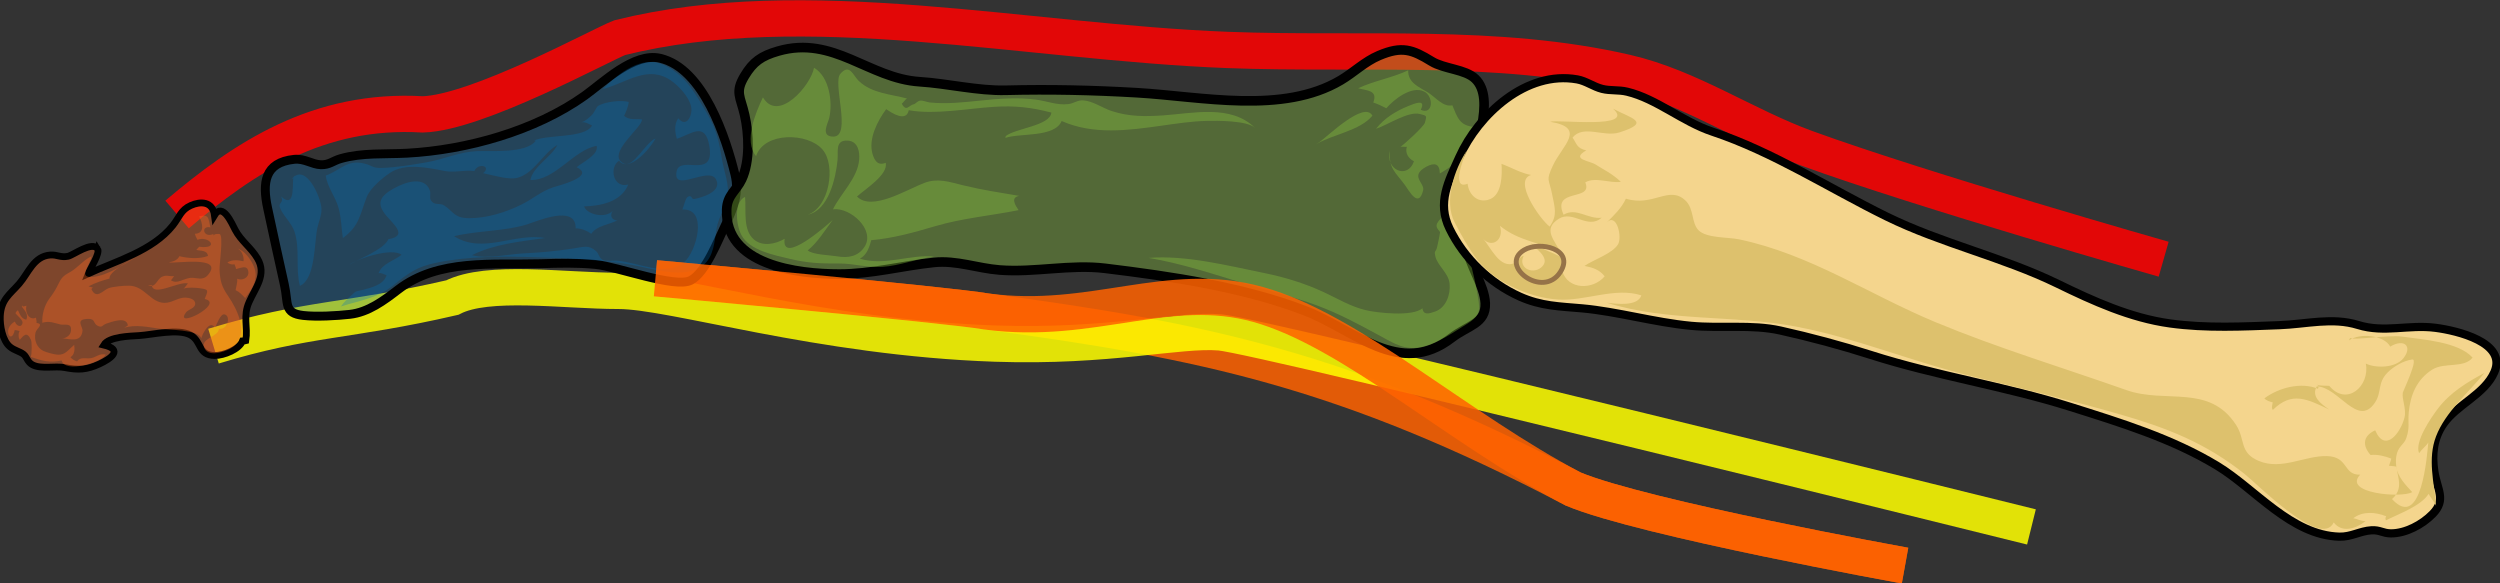 <?xml version="1.0" encoding="UTF-8" standalone="no"?>
<svg
   xmlns:dc="http://purl.org/dc/elements/1.1/"
   xmlns:cc="http://creativecommons.org/ns#"
   xmlns:rdf="http://www.w3.org/1999/02/22-rdf-syntax-ns#"
   xmlns:svg="http://www.w3.org/2000/svg"
   xmlns="http://www.w3.org/2000/svg"
   xmlns:sodipodi="http://sodipodi.sourceforge.net/DTD/sodipodi-0.dtd"
   xmlns:inkscape="http://www.inkscape.org/namespaces/inkscape"
   width="137.841mm"
   height="32.169mm"
   viewBox="0 0 137.841 32.169"
   version="1.1"
   id="svg8"
   inkscape:version="1.0.1 (3bc2e813f5, 2020-09-07)"
   sodipodi:docname="finger_tendons.svg"
   inkscape:export-filename="/home/afabisch/finger_tendons.png"
   inkscape:export-xdpi="90"
   inkscape:export-ydpi="90">
  <rect x="0" y="0" width="137.841" height="32.169" fill="#333333" stroke="none"/>
  <defs
     id="defs2" />
  <sodipodi:namedview
     id="base"
     pagecolor="#ffffff"
     bordercolor="#666666"
     borderopacity="1.0"
     inkscape:pageopacity="0.0"
     inkscape:pageshadow="2"
     inkscape:zoom="0.98994949"
     inkscape:cx="140.71517"
     inkscape:cy="10.489812"
     inkscape:document-units="mm"
     inkscape:current-layer="layer1"
     inkscape:document-rotation="0"
     showgrid="false"
     fit-margin-top="0"
     fit-margin-left="0"
     fit-margin-right="0"
     fit-margin-bottom="0"
     inkscape:window-width="1920"
     inkscape:window-height="1051"
     inkscape:window-x="1920"
     inkscape:window-y="0"
     inkscape:window-maximized="1" />
  <g
     inkscape:label="Layer 1"
     inkscape:groupmode="layer"
     id="layer1"
     transform="translate(-26.865,-52.787)">
    <path
       style="fill:none;stroke:#ff6200;stroke-width:2;stroke-linecap:butt;stroke-linejoin:miter;stroke-miterlimit:4;stroke-dasharray:none;stroke-opacity:0.857"
       d="m 131.902,83.972 c 0,0 -14.424,-2.607 -18.29,-4.219 C 101.092,73.187 93.146,71.55 81.257,69.962 79.085,69.58 63.004,68.13 63.004,68.13"
       id="path847"
       sodipodi:nodetypes="cccc" />
    <path
       style="fill:none;stroke:#ff0100;stroke-width:2;stroke-linecap:butt;stroke-linejoin:miter;stroke-miterlimit:4;stroke-dasharray:none;stroke-opacity:0.857"
       d="m 146.161,67.079 c 0,0 -13.24,-3.77 -19.702,-6.124 -3.371,-1.228 -6.428,-3.358 -9.924,-4.165 -7.152,-1.652 -14.65,-0.967 -21.984,-1.249 -11.165,-0.43 -23.278,-3.232 -33.514,-0.678 -0.966,0.359 -7.848,4.148 -10.863,4.231 -5.778,-0.339 -9.854,2.39 -13.545,5.519"
       id="path849"
       sodipodi:nodetypes="caaaccc" />
    <path
       style="fill:none;stroke:#ffff00;stroke-width:2;stroke-linecap:butt;stroke-linejoin:miter;stroke-miterlimit:4;stroke-dasharray:none;stroke-opacity:0.857"
       d="m 138.872,81.84 c 0,0 -42.46,-10.536 -44.74,-10.725 -2.28,-0.189 -6.136,0.831 -12.38,0.617 -9.726,-0.334 -17.769,-2.907 -20.786,-2.907 -3.017,0 -7.206,-0.639 -9.165,0.369 -5.811,1.341 -7.946,1.095 -13.164,2.678"
       id="path851"
       sodipodi:nodetypes="cssscc" />
    <g
       id="g315"
       style="fill:#0071bc;fill-opacity:0.288"
       transform="matrix(0.077,0.484,0.484,-0.077,-16.795,-85.274)">
      <path
         id="path317"
         style="fill:#0071bc;fill-opacity:0.288;stroke:#000000"
         d="m 310.352,116.044 c -1.154,-2.815 1.696,-6.798 2.817,-9.055 3.034,-6.106 3.951,-14.049 3.25,-20.764 -0.254,-2.431 -0.87,-4.967 -0.568,-7.456 0.108,-0.904 0.507,-1.372 0.331,-2.306 -0.184,-0.97 -1.012,-1.708 -1.074,-2.87 -0.182,-3.373 2.061,-3.971 4.949,-3.817 2.928,0.155 5.845,0.321 8.794,0.506 2.23,0.14 3.163,-0.597 3.764,1.556 0.403,1.445 0.63,3.725 0.699,5.195 0.098,2.079 -0.929,4.023 -1.9,5.812 -2.735,5.03 -1.047,10.928 -0.355,16.254 0.278,2.144 0.519,4.043 1.056,6.115 0.613,2.365 4.076,8.406 3.449,10.306 -0.582,1.764 -4.012,3.759 -5.449,4.762 -1.741,1.215 -3.347,2.188 -5.515,2.014 -4.221,-0.342 -12.347,-1.61 -14.248,-6.252 z"
         inkscape:connector-curvature="0" />
      <path
         id="path319"
         style="fill:#0071bc;fill-opacity:0.288"
         d="m 313.114,116.948 c 0.749,0.741 2.083,1.621 3.165,1.676 0.953,0.048 2.35,-0.9 1.057,-1.634 0.55,-0.565 1.489,-0.632 2.252,-0.518 -0.256,1.678 -1.486,3.46 1.4,3.481 4.102,0.031 -0.065,-3.865 2.633,-4.188 1.678,-0.2 -0.34,3.799 1.152,4.329 1.503,0.533 1.791,-1.888 1.815,-2.78 0.009,-0.323 -0.608,-0.131 -0.327,-0.709 0.117,-0.242 1.038,-0.6 1.285,-0.778 0.311,2.939 4.959,0.802 5.863,-0.714 1.394,-2.334 -0.729,-4.979 -1.342,-7.466 -0.094,-0.379 -0.089,-1.237 -0.326,-1.545 -0.324,-0.423 -0.744,-0.285 -1.128,-0.618 -0.806,-0.699 -0.667,-1.192 -0.667,-2.497 0,-1.9 -0.13,-3.695 -0.334,-5.574 -0.195,-1.799 0.017,-4.12 -0.712,-5.76 -0.851,2.632 -0.664,5.717 -0.613,8.431 -1.161,-3.366 0.741,-7.196 -1.813,-10.086 -0.216,2.676 0.354,5.69 -0.017,8.292 -0.153,1.079 -1.428,5.858 1.292,5.35 0.114,0.638 0.448,1.197 0.883,1.642 -0.833,0.791 -0.675,2.069 -1.025,3.115 -0.141,-0.624 -0.679,-0.752 -1.14,-0.342 0.72,-0.897 0.021,-2.869 -1.002,-3.094 0.227,1.818 0.189,4.186 -1.653,5.303 0.2,-1.742 -2.243,-1.866 -2.805,-0.609 1.53,0.87 -0.702,3.594 -1.828,4.455 0.214,-1.137 2.894,-2.988 2.232,-3.952 -1.361,-1.987 -3.774,2.86 -4.608,2.765 -0.155,-0.68 -0.109,-1.422 -0.688,-1.912 -0.445,0.296 -0.939,0.629 -1.471,0.758 -0.355,-0.774 -0.459,-2.678 -0.082,-3.498 0.08,-0.176 0.67,-0.527 0.879,-0.822 0.274,-0.389 0.555,-0.815 0.629,-1.286 0.021,0.485 0.307,0.757 0.541,1.115 1.342,-0.987 0.158,-5.172 0.667,-6.775 -0.019,0.09 -0.009,0.177 0.033,0.261 1.27,-1.285 0.313,-5.107 0.124,-6.692 -0.242,-2.045 0.316,-3.799 0.343,-5.769 0.022,-1.666 0.048,-3.503 -0.167,-5.153 -0.138,-1.057 -0.438,-0.976 -0.8,-1.854 -0.759,-1.836 0.278,-2.623 0.663,-4.486 1.287,-0.043 2.51,0.702 3.808,0.848 1.2,0.136 2.253,-0.04 3.437,-0.055 -1.064,2.086 -2.327,2.313 -4.147,3.386 -0.905,0.533 -1.804,2.016 -2.261,2.996 -0.877,1.886 0.123,4.379 0.764,6.149 0.373,1.03 0.2,2.158 0.517,3.271 -0.891,0.578 -0.242,2.021 0.396,0.935 0.413,1.077 1.242,2.759 1.116,3.77 -0.241,1.933 -2.217,3.165 -2.939,4.97 1.183,-0.797 2.019,-3.159 3.419,-3.61 0.512,2.727 -2.604,5.372 -2.62,7.96 1.017,0.111 1.54,-1.834 2.021,-2.598 1.341,1.979 1.709,-2.295 1.8,-2.896 0.22,-1.445 0.924,-2.471 1.366,-3.889 0.585,-1.874 0.91,-4.085 0.592,-6.049 -0.271,-1.68 -1.013,-1.631 -1.84,-2.539 -0.445,-0.488 -0.118,-1.054 -0.793,-1.394 -0.324,-0.163 -0.742,0.134 -1.172,0.044 -1.59,-0.334 -1.443,-2.316 -0.827,-3.99 0.628,-1.707 1.361,-2.202 2.87,-1.301 1.096,0.656 2.664,2.098 2.662,-0.172 1.068,-0.67 1.651,-3.559 2.158,-4.826 -0.566,1.144 -1.188,5.121 -0.182,6.009 0.505,-0.888 0.649,-2.366 1.632,-2.872 -0.003,0.407 0.279,0.607 0.362,0.848 1.035,-0.48 1.109,-1.961 1.212,-2.853 0.1,-0.861 -0.132,-0.628 0.458,-1.501 0.31,-0.458 0.588,-0.879 1.004,-1.277 -0.352,2.317 -0.268,4.209 -1.466,6.277 -1.05,1.813 -1.6,2.88 -1.708,5.01 -0.189,3.717 0.455,7.712 1.163,11.32 0.694,3.54 1.361,7.064 2.546,10.503 0.733,2.132 2.578,5.562 1.304,7.843 -0.769,1.374 -2.512,1.72 -3.854,2.163 -1.219,0.402 -2.117,1.377 -3.324,1.786 -1.305,0.442 -2.924,0.042 -4.334,0.042 -1.813,0 -3.465,-0.111 -5.162,-0.787 -2.451,-0.975 -4.607,-1.651 -6.212,-3.879 -1.679,-2.331 0.034,-5.268 1.511,-7.322 -0.243,2.735 -2.001,5.478 0.363,7.818 z"
         inkscape:connector-curvature="0" />
      <path
         id="path321"
         style="fill:#0071bc;fill-opacity:0.288"
         d="m 317.28,72.948 c -1.733,1.866 2.63,2.983 3.846,2.796 0.747,-0.114 1.323,-0.518 2.01,-0.792 1.463,-0.586 5.688,-1.098 6.128,-2.97 -2.065,-0.19 -4.131,0.708 -6.171,0.353 -1.01,-0.177 -2.069,-1.082 -2.942,-1.193 -0.521,-0.067 -0.453,0.606 -1.146,0.327 1.895,1.576 -1.918,1.402 -2.032,1.841 -0.043,0.163 -0.028,0.304 -0.025,0.473"
         inkscape:connector-curvature="0" />
    </g>
    <g
       id="g243"
       style="fill:#f26522;fill-opacity:0.392"
       transform="matrix(0.088,0.365,0.365,-0.088,-13.726,-44.494)">
      <path
         id="path245"
         style="fill:#f26522;fill-opacity:0.392;stroke:#000000"
         d="m 316.108,49.736 c 0.698,0.257 2.622,-1.783 3.223,-2.19 -0.85,4.399 -1.045,9.979 -3.969,13.735 -0.967,1.242 -1.945,1.674 -2.242,3.258 -0.288,1.535 0.143,3.256 2.218,3.043 -1.634,1.614 1.773,2.202 2.775,2.45 1.786,0.441 3.086,1.655 4.861,2.201 2.644,0.813 4.086,-1.281 5.944,-2.701 1.835,-1.402 3.401,-0.971 5.413,-1.799 0.014,-0.214 -0.1,-0.318 -0.113,-0.458 1.11,-0.732 1.475,-3.194 1.144,-4.493 -0.612,-2.405 -2.45,-1.327 -3.755,-2.744 -1.385,-1.505 -1.356,-5.463 -1.688,-7.331 -0.243,-1.369 -0.9,-4.388 0.126,-5.399 1.343,2.656 2.193,0.578 2.561,-1.288 0.4,-2.029 0.158,-3.224 -0.674,-5.044 -0.615,-1.348 -0.556,-3.413 -1.506,-4.511 -0.566,-0.653 -1.328,-0.544 -1.818,-0.927 -0.554,-0.433 -0.854,-1.173 -1.551,-1.692 -1.14,-0.85 -3.375,-0.696 -4.693,-0.313 -2.358,0.684 -2.771,2.11 -3.977,3.813 -1.203,1.698 -3.432,3.008 -3.031,5.432 0.163,0.986 0.756,1.374 0.791,2.488 0.025,0.779 -1.379,3.977 -0.039,4.47 z"
         inkscape:connector-curvature="0" />
      <path
         id="path247"
         style="fill:#f26522;fill-opacity:0.392"
         d="m 327.301,66.74 c -1.449,-0.559 -2.381,-0.644 -4.082,-0.293 -0.713,0.146 -4.645,1.718 -5.014,1.235 -0.072,-0.097 -0.295,-0.94 0.053,-0.872 -0.095,-0.019 -0.189,-0.038 -0.283,-0.057 0.266,-1.579 -1.703,-1.521 -1.049,-0.164 -1.137,-0.049 -2.02,0.399 -1.961,-1.245 1.097,0.265 2.628,0.301 2.34,-1.213 0.17,-0.008 0.781,0.106 0.95,0.176 -0.261,1.77 2.151,2.942 1.05,0.008 0.073,-0.117 0.268,-0.428 0.346,-0.516 0.333,0.558 0.364,1.541 1.271,1.457 0.154,-1.395 -0.341,-2.889 -0.95,-4.096 0.515,-0.419 0.554,-1.087 0.509,-1.703 0.418,0.58 0.867,8.227 3.137,5.157 0.748,-1.012 -0.061,-1.727 -0.178,-2.658 -0.127,-1.001 0.473,-2.124 -0.322,-2.824 -0.107,0.196 -0.35,0.381 -0.467,0.603 -0.155,-0.773 -0.496,-1.102 -0.337,-1.777 0.202,-0.857 1.372,-1.205 0.792,-2.287 -0.014,0.18 0.049,0.379 0.033,0.551 1.78,-0.241 0.358,3.965 1.012,5.214 0.115,-0.185 0.521,-0.565 0.592,-0.807 -0.07,0.669 0.295,1.832 0.542,2.444 0.474,1.172 0.552,1.014 1.662,0.23 1.354,2.799 3.324,-5.517 1.296,-3.154 -0.42,0.489 -0.252,1.471 -0.963,1.644 -0.629,0.152 -1.037,-0.661 -1.178,-1.141 -0.313,-1.063 0.299,-2.18 0.016,-3.24 -0.537,-2.002 -3.1,-2.224 -3.674,-4.463 -0.186,-0.724 -0.424,-2.324 -0.347,-2.99 0.099,-0.854 1.261,-2.15 -0.45,-2.485 -0.014,-0.01 -0.18,0.229 -0.205,0.25 -0.065,-0.238 -0.207,-0.361 -0.296,-0.561 -0.277,1.089 -0.354,2.15 -0.39,3.261 -1.018,0.05 -1.932,3.698 -2.15,4.644 0.57,-2.096 1.662,-4.718 1.346,-6.952 -0.33,-2.322 -1.76,-0.011 -2.982,0.495 0.132,-1.043 1.145,-2.385 1.473,-3.494 0.248,-0.837 0.326,-1.351 1.168,-2.046 0.861,-0.712 1.236,-1.082 1.967,-1.964 0.719,-0.867 2.01,-1.605 3.179,-1.803 -0.056,1.121 0.447,1.689 0.858,2.513 0.31,0.62 0.085,1.764 1.342,1.273 0.602,-0.233 0.895,-1.073 0.646,-1.591 0.39,1.117 1.399,2.616 -0.284,3.254 -0.639,0.242 -1.961,-0.729 -1.54,1.232 0.231,1.081 0.851,0.49 1.353,1.163 0.437,0.586 10e-4,0.6 -0.053,1.289 -0.062,0.808 -0.38,3.15 1.008,2.985 0.054,-0.198 0.16,-0.397 0.205,-0.59 -0.126,1.698 0.733,3.463 1.361,5.015 0.407,1.005 1.459,5.648 2.821,5.602 -0.366,0.146 -2.517,1.801 -1.087,2.329 -0.439,0.436 -1.86,1.273 -1.541,1.849 0.487,0.878 2.357,-0.196 1.832,-1.316 1.221,-0.343 0.668,-3.25 2.445,-2.703 1.4,0.43 1.038,3.266 0.617,4.137 -1.322,2.738 -5.197,1.86 -7.439,0.995 z"
         inkscape:connector-curvature="0" />
      <path
         id="path249"
         style="fill:#f26522;fill-opacity:0.392"
         d="m 323.755,68.804 c 0.028,0.794 -0.27,1.815 0.858,1.657 0.85,-0.12 1.05,-1.231 0.559,-1.817 0.559,-0.08 1.039,-0.398 1.578,-0.627 0.371,0.479 0.939,0.799 1.463,1.095 -1.139,1.439 -2.34,2.585 -4.1,2.347 -1.094,-0.147 -2.773,-0.784 -3.27,-1.82 0.306,0.639 1.557,0.765 2.057,0.499 -0.348,-0.694 -0.657,-1.55 -0.394,-2.302 0.045,-0.127 0.596,0.546 0.493,0.899 0.228,0.041 0.524,0.107 0.756,0.069 z"
         inkscape:connector-curvature="0" />
      <path
         id="path251"
         style="fill:#f26522;fill-opacity:0.392"
         d="m 321.779,37.615 c 0.856,-0.434 2.258,-0.152 2.025,0.975 0.197,-0.075 0.544,-0.003 0.779,-0.12 0.429,1.105 0.795,-0.214 1.351,-0.483 0.999,-0.484 2.169,-0.323 2.85,0.463 0.331,0.383 0.957,1.555 1.073,2 0.276,1.063 -0.309,1.544 -0.853,2.645 0.641,-0.056 1.409,-0.248 1.642,-0.966 0.293,0.142 0.66,0.506 0.825,0.813 -0.619,0.646 -0.007,1.37 0.017,2.179 0.02,0.683 -0.429,1.339 0,2.146 0.974,-0.904 1.287,-6.488 -0.684,-6.507 -0.039,-1.818 -0.62,-2.771 -1.558,-4.283 -0.396,0.255 -2.05,0.695 -2.458,0.612 -1.42,-0.289 -0.835,-0.898 -0.363,-1.608 -0.469,-0.106 -0.924,-0.004 -1.275,0.282 -0.084,-0.106 -0.27,-0.521 -0.299,-0.65 2.088,-0.979 -0.575,-1.874 -1.221,0.314 0.559,0.012 1.24,0.651 0.49,1.036 -0.415,0.212 -1.278,-0.545 -1.668,-0.663 -0.197,0.178 -0.24,0.231 -0.326,0.456 0.641,0.119 1.378,0.227 1.636,0.861 -0.633,0.512 -1.321,0.119 -1.998,-0.183 -0.365,0.131 0.013,0.092 0.015,0.183"
         inkscape:connector-curvature="0" />
    </g>
    <g
       id="g305"
       style="fill:#8cc63f;fill-opacity:0.368"
       transform="matrix(-0.098,0.521,0.521,0.098,36.832,-119.132)">
      <path
         id="path307"
         style="fill:#8cc63f;fill-opacity:0.368;stroke:#000000"
         d="m 301.864,193.769 c -0.794,-1.208 -0.386,-3.343 -0.938,-4.792 -0.846,-2.212 -1.02,-3.328 0.412,-5.487 0.892,-1.345 2.22,-2.251 3.268,-3.445 4.626,-5.272 4.327,-13.84 5.189,-20.575 0.584,-4.552 1.313,-8.99 2.269,-13.443 0.619,-2.884 0.426,-6.033 0.787,-8.99 0.644,-5.266 -3.106,-9.68 -0.419,-15.033 0.834,-1.659 1.59,-2.371 3.182,-2.964 1.878,-0.699 2.197,-0.028 3.994,0.75 1.883,0.816 4.623,1.46 6.648,0.938 1.252,-0.322 1.865,-1.178 3.357,-0.955 5.749,0.856 5.245,8.479 4.443,12.75 -0.621,3.31 -2.055,6.243 -3.012,9.456 -0.672,2.258 -0.234,4.53 -0.487,6.861 -0.393,3.617 -1.964,7.102 -2.2,10.742 -0.449,6.933 -0.746,14.473 0.493,21.252 0.993,5.438 5.044,10.958 -0.049,15.507 -1.595,1.424 -2.111,3.25 -4.189,2.768 -1.829,-0.424 -3.56,-2.359 -5.487,-3.005 -2.422,-0.811 -4.678,-0.576 -7.193,-0.874 -2.669,-0.319 -8.364,1.129 -10.068,-1.461 z"
         inkscape:connector-curvature="0" />
      <path
         id="path309"
         style="fill:#8cc63f;fill-opacity:0.368"
         d="m 309.113,193.949 c 1.26,0.039 2.355,-1.088 3.115,-1.975 -1.035,-0.204 -1.018,-0.779 -0.451,-1.487 1.295,-1.618 1.697,0.151 2.494,0.106 1.99,-0.11 0.304,-1.435 -0.195,-1.969 -1.135,-1.214 -1.373,-2.008 -3.236,-2.183 2.038,-0.178 2.695,2.334 0.641,2.656 -0.197,-0.643 -0.673,-1.085 -1.351,-1.008 0.07,-0.186 0.067,-0.516 0.129,-0.66 -0.061,0.143 -2.503,2.013 -2.945,2.046 -0.811,0.061 -0.719,0.06 -0.782,-0.672 -0.107,-1.248 1.785,-3.146 2.355,-4.212 -1.258,0.656 -2.188,1.683 -2.948,2.869 -0.342,0.535 -1.152,1.706 0.15,1.337 0.331,1.396 -1.646,1.086 -1.942,-0.016 -0.375,-1.392 1.408,-2.936 2.441,-3.533 -0.141,-0.465 -0.271,-0.955 -0.332,-1.441 -1.369,0.25 -1.085,-0.875 -1.168,-1.819 -1.07,1.474 -1.729,3.308 -2.795,4.765 1.319,0.217 1.496,1.474 1.898,2.488 0.313,0.791 1.227,1.836 0.827,2.699 1.15,0.762 1.938,1.105 1.796,2.658 0.578,-0.238 0.871,0.252 1.462,0.354 0.958,0.164 2.009,-0.115 2.959,-0.17 2.454,-0.142 5.284,0.569 7.59,1.301 1.604,0.509 3.1,1.339 4.622,1.902 1.816,0.673 2.346,1.077 3.67,-0.379 1.103,-1.212 2.41,-2.473 3.121,-3.991 0.816,-1.744 0.244,-3.05 -0.328,-4.829 -0.754,-2.343 -1.412,-4.414 -1.834,-6.837 -0.439,-2.528 -0.553,-5.223 -0.842,-7.834 -0.375,-3.398 -0.846,-6.85 -0.779,-10.275 -1.02,3.749 -0.729,8.23 -0.674,12.111 0.029,2.143 0.272,4.306 0.791,6.368 0.389,1.544 0.965,3.053 1.049,4.668 0.067,1.286 -0.215,4.958 -1.279,5.799 0.727,0.241 0.41,0.783 0.107,1.329 -0.589,1.064 -2.02,1.296 -3.132,0.979 -1.103,-0.314 -1.601,-1.582 -2.537,-1.986 -0.64,-0.274 -0.367,-0.011 -1.024,0.004 -0.552,0.011 -1.089,0.04 -1.521,0.013 -0.093,-0.006 -0.31,-0.463 -0.648,-0.486 -0.547,-0.038 -1.323,0.785 -1.803,0.99 -1.05,0.447 -2.71,0.908 -3.849,1.037 -0.771,0.087 -2.942,-0.197 -1.655,-1.383"
         inkscape:connector-curvature="0" />
      <path
         id="path311"
         style="fill:#8cc63f;fill-opacity:0.368"
         d="m 314.135,152.313 c 1.871,-0.413 2.016,-4.111 2.828,-5.463 -0.078,0.019 -0.098,0.125 -0.18,0.009 -0.998,0.79 -1.924,4.374 -3.312,4.24 -0.15,-2.162 -0.025,-3.854 0.517,-5.982 0.686,-2.695 1.958,-5.872 1.983,-8.642 1.275,-0.016 0.647,-1.614 0.322,-2.325 1.372,-0.671 3.402,-1.267 4.835,-0.542 0.583,0.295 1.166,0.74 0.664,1.521 1.146,0.514 3.073,-1.589 3.994,-2.285 1.275,1.791 -1.695,4.992 -2.683,6.62 -0.782,1.29 -0.583,2.499 -0.501,4.017 0.108,1.979 0.041,3.938 0.002,5.929 0.337,-0.873 1.016,-0.24 1.471,0.21 1.1,-2.733 1.896,-5.584 3.24,-8.211 1.039,-2.03 2.053,-4.077 2.66,-6.267 0.771,-0.069 1.598,-0.16 2.111,-0.81 0.302,2.701 -1.439,5.055 -1.652,7.584 0.552,-1.764 1.586,-3.314 2.057,-5.127 0.389,-1.496 0.194,-3.018 0.491,-4.513 0.364,-1.841 0.562,-3.221 0.464,-5.123 -0.082,-1.596 -0.063,-4.251 -1.496,-5.382 -0.99,-0.781 -3.271,-1.402 -3.97,-0.358 1.39,0.384 3.413,0.398 4.173,1.704 0.594,1.021 0.085,2.301 -0.654,3.143 2.828,0.153 -2.225,4.094 -2.852,4.552 1.182,-0.58 2.637,-1.129 3.594,-1.972 0.36,0.586 0.051,2.379 0.041,3.148 -0.013,1.117 -0.379,2.137 -1.504,2.596 -1.947,0.796 -3.787,-2.227 -3.225,-3.949 -1.78,0.494 -3.65,1.921 -5.578,1.724 -0.783,-0.08 -1.854,-0.456 -1.727,-1.523 0.162,-1.349 1.307,-0.758 2.186,-0.681 1.863,0.164 5.313,0.055 6.151,-1.986 -1.133,2.039 -5.567,1.968 -6.938,0.248 -1.469,-1.842 -0.692,-6.325 1.951,-6.665 -1.299,-1.578 -4.453,-0.872 -6.139,-0.43 2.359,2.058 -2.158,4.681 -4.004,4.653 0.635,1.773 3.201,2.586 4.83,2.521 0.563,-0.022 2.105,-0.586 1.832,0.793 -0.373,1.887 -5.455,-1.148 -6.547,-0.508 -1.285,0.754 -0.085,1.32 0.373,2.025 1.018,1.565 0.738,3.519 0.863,5.256 0.141,-0.16 0.508,-0.301 0.633,-0.427 0.799,0.646 0.007,0.742 -0.197,1.279 -0.047,0.119 -0.375,0.273 -0.467,0.537 -0.096,0.275 0.025,0.713 0.002,1.004 -0.139,1.739 -0.672,3.495 -1.17,5.162 -0.534,1.784 -1.062,3.761 -1.162,5.639 -0.066,1.246 0.184,2.282 -0.163,3.398 -0.18,0.578 -0.597,0.858 -0.67,1.46 -0.121,1.007 0.414,2.131 0.544,3.128 0.246,1.883 -0.077,3.515 -0.545,5.329 -0.766,2.962 -2.463,6.733 -0.488,9.635 -0.621,-0.913 -0.004,-4.068 0.215,-5.091 0.327,-1.533 0.85,-3.018 1.351,-4.5 1.124,-3.322 2.273,-6.772 1.446,-10.302 z"
         inkscape:connector-curvature="0" />
      <path
         id="path313"
         style="fill:#8cc63f;fill-opacity:0.368"
         d="m 311.279,179.116 c -0.75,0.712 -5.052,3.737 -3.666,4.854 1.793,-0.982 2.66,-3.698 4,-5.187"
         inkscape:connector-curvature="0" />
    </g>
    <g
       id="g323"
       transform="matrix(-0.185,0.412,0.412,0.185,84.53,-103.919)">
      <g
         id="g325">
        <path
           id="path327"
           style="fill:#f4d58d;stroke:#000000"
           d="m 291.058,295.781 c 1.974,-3.986 4.026,-7.991 5.28,-12.277 1.371,-4.675 1.349,-9.667 1.198,-14.493 -0.233,-7.501 1.323,-14.903 1.064,-22.428 -0.267,-7.774 -1.524,-15.864 -0.737,-23.625 0.389,-3.836 -0.874,-7.836 -0.188,-11.494 0.204,-1.09 0.754,-1.9 0.938,-2.933 0.192,-1.083 -0.077,-2.183 0.189,-3.249 1.536,-6.136 8.831,-9.25 14.555,-9.25 3.227,0 6.188,-0.23 8.457,2.494 2.591,3.113 4.046,7.169 4.05,11.212 0.002,2.861 -0.889,4.882 -1.813,7.556 -1.391,4.031 -2.055,8.747 -3.487,12.962 -1.188,3.497 -3.226,6.684 -3.95,10.203 -0.758,3.681 -1.383,7.551 -1.805,11.298 -0.939,8.335 -3.219,16.46 -4.195,24.831 -0.745,6.387 -1.568,12.886 -0.773,19.311 0.664,5.365 4.04,11.696 1.773,17.134 -0.557,1.336 -1.66,2.006 -2.313,3.25 -0.482,0.924 -0.229,1.406 -0.625,2.312 -0.723,1.648 -2.547,3.062 -4.256,3.688 -2.287,0.839 -2.936,-0.721 -4.807,-1.93 -1.792,-1.158 -3.66,-1.76 -5.75,-1.374 -2.836,0.523 -5.352,3.118 -8.335,3.083 -3.938,-0.046 -2.75,-6.223 -1.977,-8.778 0.967,-3.192 3.147,-5.415 3.556,-8.756 0.401,-3.271 2.487,-5.791 3.951,-8.747 z"
           inkscape:connector-curvature="0" />
        <path
           id="path329"
           style="fill:#ddc16d"
           d="m 289.28,304.282 c -1.442,0.857 -2.338,3.671 -1.376,4.908 -1.626,1.121 -1.17,2.502 0.631,2.051 1.473,-0.368 2.524,-2.557 2.479,-3.925 2.278,1.618 5.784,0.029 4.306,-2.96 0.203,-0.469 0.374,-0.856 0.535,-1.365 -0.131,-0.123 -0.136,-0.113 -0.018,0.031 0.076,0.178 0.201,0.253 0.377,0.227 0.074,-2.239 1.83,-4.418 3.746,-5.49 0.15,0.322 0.102,0.768 0.035,1.133 0.277,0.092 0.676,0.084 0.832,0.392 -3.077,1.176 -2.924,3.33 -2.864,6.249 -0.215,-1.204 -0.532,-2.675 -1.96,-2.532 -1.031,2.447 2.592,6.62 -1.057,7.281 -1.561,0.283 -2.322,-0.728 -4.02,-0.092 -0.988,0.371 -2.117,1.176 -2.688,2.093 -0.428,0.688 3.954,0.557 4.166,0.609 0.761,0.189 1.613,1.232 2.672,1.43 1.843,0.345 5.006,-0.335 2.902,-2.622 1.328,-1.172 2.405,-0.569 2.982,0.724 -0.426,0.701 -0.607,1.695 -0.633,2.477 0.3,0.089 0.602,0.062 0.908,0.105 -0.037,0.158 -0.264,0.72 -0.26,0.852 1.058,0.67 1.568,1.955 2.034,3.058 1.202,-0.83 3.653,-7.738 0.661,-6.665 0.923,-1.914 -1.438,-2.154 -0.411,-4.626 1.04,-2.501 3.869,-4.322 3.951,-7.341 0.071,-2.631 -1.707,-2.55 -2.858,-4.326 -3.302,-5.095 1.166,-8.866 1.59,-13.982 0.678,-8.17 1.752,-16.478 1.982,-24.644 0.248,-8.759 -1.303,-17.349 0.603,-26.047 0.289,-1.32 1.502,-3.646 1.016,-4.935 -0.458,-1.211 -2.187,-1.552 -2.673,-2.984 -0.88,-2.59 2.352,-3.224 2.783,-6.7 1.234,-0.003 2.441,-0.494 3.596,-0.938 -1.604,0.617 0.864,2.456 1.86,2.348 1.327,-0.146 2.977,-1.985 4.104,-2.659 -0.24,1.018 -0.33,1.867 0.149,2.767 2.076,-0.583 3.404,-3.4 1.498,-5.027 -0.412,-0.351 -1.156,-0.341 -1.384,-0.74 -0.2,-0.352 -0.063,-1.728 -0.089,-2.158 -0.039,-0.644 -0.053,-1.307 -0.002,-1.951 0.314,0.691 0.595,2.881 1.947,2.453 1.443,-0.456 1.568,-2.676 -0.209,-2.625 0.328,-0.413 0.871,-0.313 1.239,-0.628 1.521,-1.305 -0.602,-3.537 -1.12,-4.772 0.68,1.476 -0.895,2.473 -2.266,1.26 0.77,2.956 -0.197,5.111 -0.02,8.17 -1.107,-1.342 -1.713,-3.294 -3.697,-1.977 -1.73,1.148 -0.197,3.772 -2.275,4.737 0.893,-1.474 0.072,-3.354 1.573,-4.397 -2.439,-2.732 -2.925,2.689 -4.688,0.801 -1.151,0.808 -1.103,2.804 -1.844,3.931 -0.501,-1.464 -0.469,-2.44 -0.658,-3.641 -0.145,-0.924 0.709,-3.094 -1.107,-1.784 0.219,-1.195 -0.227,-1.32 -0.742,-2.166 -2.019,0.54 -1.586,3.469 -2.918,4.959 -2.799,3.134 -2.145,0.555 -2.33,-1.909 1.151,3.7 3.961,-5.694 4.604,-6.324 -1.169,4.402 2.042,2.517 4.735,2.483 2.126,-0.026 1.576,0.183 3.324,1.408 1.248,0.874 1.971,1.627 3.642,1.283 -0.39,-1.571 -3.323,-6.399 -4.824,-4.644 0.319,-1.245 0.151,-2.588 0.243,-3.856 1.189,0.636 3.349,1.564 4.484,0.509 1.129,-1.05 0.658,-2.574 -0.576,-3.289 1.648,-1.56 -2.885,-1.752 -3.63,-1.753 2.675,-0.433 6.762,-0.063 8.587,2.247 1.065,1.348 2.176,2.811 3.006,4.347 1.679,3.101 1.631,7.775 0.416,11.024 -1.162,3.109 -4.283,5.746 -4.631,9.072 1.453,0.13 2.178,-2.317 2.551,-3.507 -0.926,7.789 -4.999,14.715 -6.807,22.275 -1.714,7.167 -1.883,14.406 -3.192,21.624 -1.146,6.315 -2.366,12.658 -3.259,19.009 -0.824,5.858 -1.07,10.779 0.416,16.674 0.502,1.991 4.566,12.336 0.949,12.384 0.795,1.45 -0.391,2.789 -1.74,3.483 0.262,-0.561 0.159,-1.046 0.306,-1.516 -1.294,0.683 -1.812,2.176 -1.874,3.574 0.199,-0.032 0.355,0.025 0.466,0.175 -1.323,1.062 -3.37,3.211 -5.087,3.421 0.296,0.35 0.62,1.078 0.955,1.431 -2.518,-1.391 -4.769,-3.305 -7.725,-3.474 -3.17,-0.181 -6.45,1.415 -9.48,2.219 1.838,-1.427 3.882,-2.846 6.292,-3.4 1.394,-0.32 4.894,-0.955 5.913,0.132 -0.557,0.091 -1.141,0.425 -1.648,0.494 1.339,0.447 10.221,3.725 8.111,-1.211 -2.209,0.957 -2.989,-1.101 -4.933,-1.653 -1.271,-0.361 -1.677,0.28 -2.58,0.192 -1.401,-0.136 -1.744,-0.589 -2.991,-1.016 -1.988,-0.682 -4.065,-0.759 -5.941,0.489 -1.432,0.952 -1.712,3.505 -3.343,3.882 -1.058,-2.397 0.499,-6.488 1.186,-8.897 0.468,-1.641 2.843,-5.133 2.749,-5.725"
           inkscape:connector-curvature="0" />
      </g>
      <path
         id="path331"
         style="fill:none;stroke:#967348;stroke-width:0.6"
         d="m 321.111,213.031 c 3.926,-0.586 2.357,-7.249 -0.654,-5.131 -1.837,1.292 -2.65,5.624 0.654,5.131 z"
         inkscape:connector-curvature="0" />
    </g>
    <path
       style="fill:none;stroke:#ff6200;stroke-width:2;stroke-linecap:butt;stroke-linejoin:miter;stroke-miterlimit:4;stroke-dasharray:none;stroke-opacity:0.857"
       d="m 131.902,83.972 c 0,0 -14.424,-2.607 -18.29,-4.219 C 107.248,76.415 101.362,71.008 96.243,69.577 91.292,68.192 87.102,70.743 81.257,69.962 79.085,69.58 63.004,68.13 63.004,68.13"
       id="path847-3"
       sodipodi:nodetypes="ccscc" />
  </g>
</svg>
